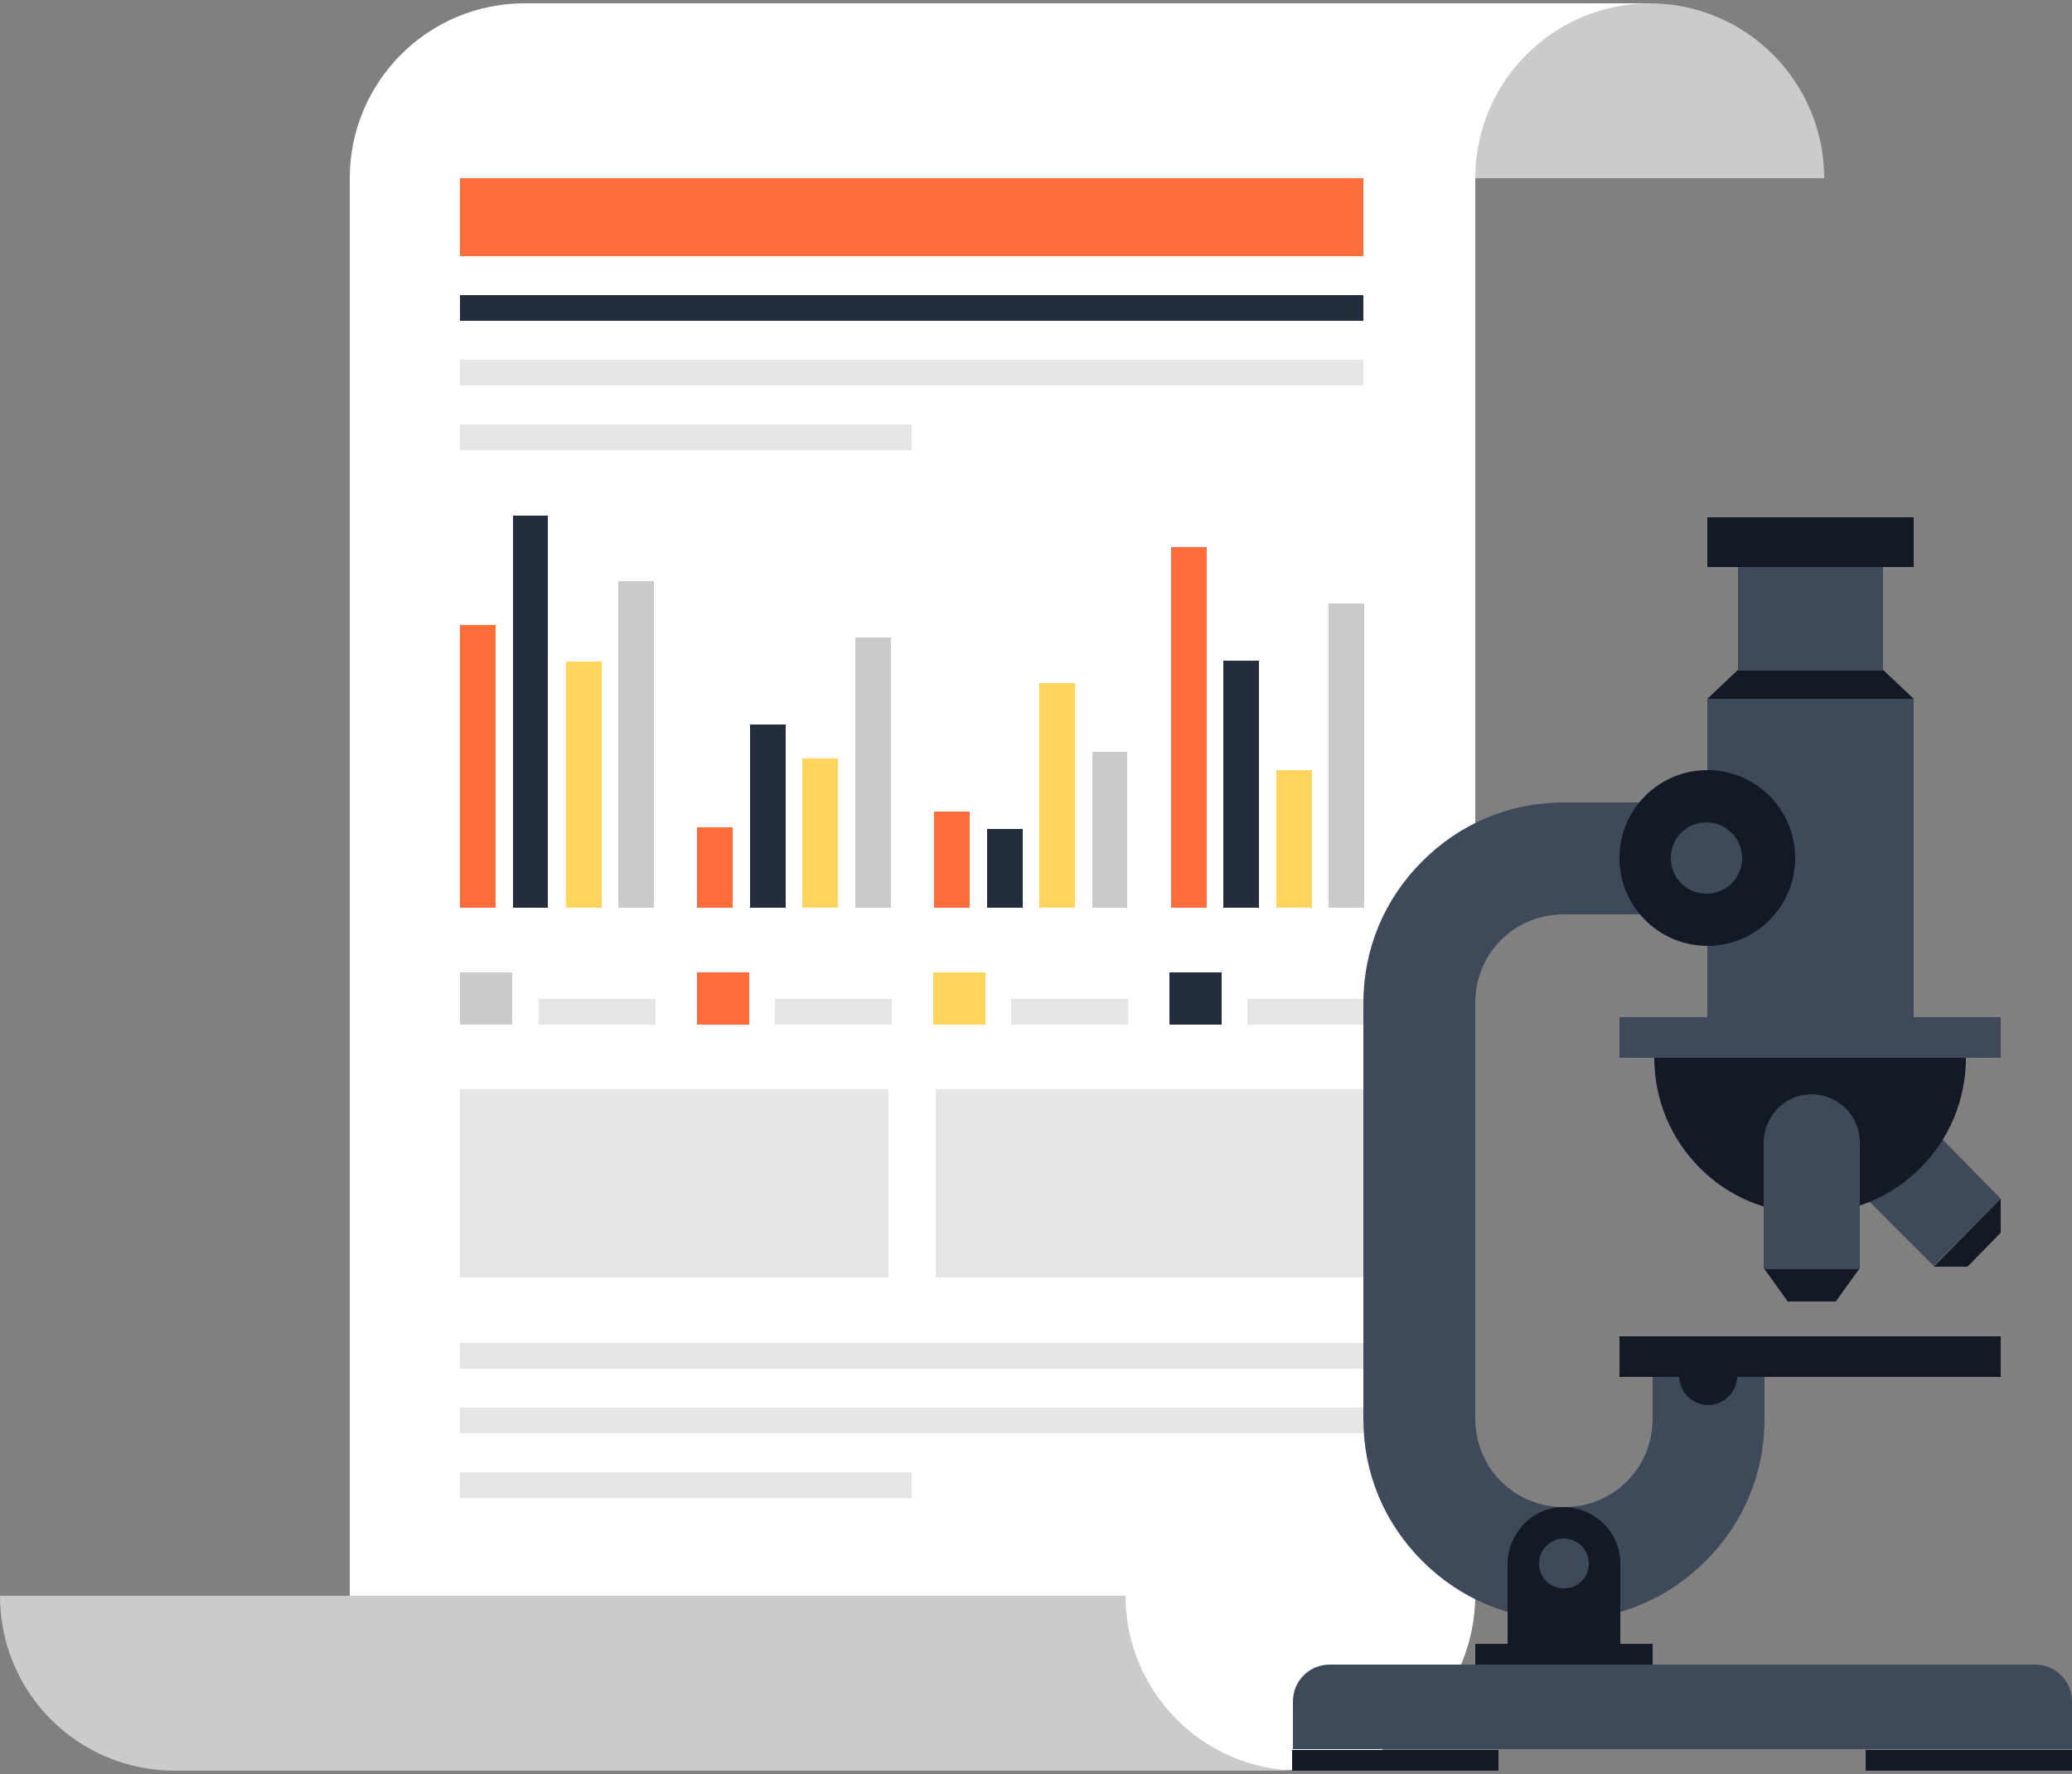 <svg width="250" height="214" viewBox="0 0 250 214" xmlns="http://www.w3.org/2000/svg"><rect x="0" y="0" width="250" height="214" fill="#808080" stroke="none"/><title>Slice 1</title><g fill="none" fill-rule="evenodd"><path d="M199 .4h-21v21.1h42.1C220.1 9.9 210.7.4 199 .4z" fill="#CCCBCA"/><path d="M199.1.4C187.5.4 178 9.8 178 21.5v170.9c0 11.7-9.4 21.1-21.1 21.1H42.2v-192C42.2 9.9 51.6.4 63.3.4h135.8z" fill="#FFF"/><path d="M135.8 192.5H0c0 11.7 9.4 21.1 21.1 21.1h135.8c-11.7 0-21.1-9.5-21.1-21.1z" fill="#CCCBCA"/><path fill="#FF6D3B" d="M55.5 75.4h4.3v34.1h-4.3z"/><path fill="#242D3C" d="M61.9 62.2h4.2v47.3h-4.2z"/><path fill="#FFD55C" d="M68.3 79.8h4.3v29.7h-4.3z"/><path fill="#CCCBCA" d="M74.6 70.1h4.3v39.4h-4.3z"/><path fill="#FF6D3B" d="M84.1 99.8h4.3v9.7h-4.3z"/><path fill="#242D3C" d="M90.5 87.4h4.3v22.1h-4.3z"/><path fill="#FFD55C" d="M96.8 91.5h4.3v18h-4.3z"/><path fill="#CCCBCA" d="M103.2 76.9h4.3v32.6h-4.3z"/><path fill="#FF6D3B" d="M112.7 97.9h4.3v11.6h-4.3z"/><path fill="#242D3C" d="M119.1 100h4.3v9.5h-4.3z"/><path fill="#FFD55C" d="M125.4 82.4h4.3v27.1h-4.3z"/><path fill="#CCCBCA" d="M131.8 90.7h4.2v18.8h-4.2z"/><path fill="#FF6D3B" d="M141.3 66h4.3v43.5h-4.3z"/><path fill="#242D3C" d="M147.6 79.7h4.3v29.8h-4.3z"/><path fill="#FFD55C" d="M154 92.9h4.3v16.6H154z"/><path fill="#CCCBCA" d="M160.3 72.8h4.3v36.7h-4.3z"/><path d="M55.5 162h109v3.1h-109zm0 7.8h109v3.1h-109zm0 7.8H110v3.1H55.5z" fill="#E6E5E5"/><path fill="#242D3C" d="M55.5 35.6h109v3.1h-109z"/><path fill="#FF6D3B" d="M55.5 21.5h109v9.4h-109z"/><path fill="#E6E5E5" d="M55.5 43.4h109v3.1h-109zm0 7.8H110v3.1H55.5zm0 80.2h51.7v22.7H55.5zm57.4 0h51.7v22.7h-51.7z"/><path fill="#CCCBCA" d="M55.5 117.3h6.3v6.3h-6.3z"/><path fill="#E6E5E5" d="M65 120.5h14.1v3.1H65z"/><path fill="#FF6D3B" d="M84.1 117.3h6.3v6.3h-6.3z"/><path fill="#E6E5E5" d="M93.5 120.5h14.1v3.1H93.5z"/><path fill="#FFD55C" d="M112.6 117.3h6.3v6.3h-6.3z"/><path fill="#E6E5E5" d="M122 120.5h14.1v3.1H122z"/><path fill="#242D3C" d="M141.1 117.3h6.3v6.3h-6.3z"/><path fill="#E6E5E5" d="M150.5 120.5h14.1v3.1h-14.1z"/><g><path d="M199.4 166v5.1c0 2.9-1.1 5.6-3.1 7.6s-4.7 3.1-7.6 3.1c-2.9 0-5.6-1.1-7.6-3.1s-3.1-4.7-3.1-7.6V121c0-2.9 1.1-5.6 3.1-7.6s4.7-3.1 7.6-3.1H206V96.8h-17.3c-6.5 0-12.5 2.5-17.1 7.1-4.6 4.6-7.1 10.6-7.1 17.1v50.2c0 6.5 2.5 12.5 7.1 17.1 4.6 4.6 10.6 7.1 17.1 7.1 6.5 0 12.5-2.5 17.1-7.1 4.6-4.6 7.1-10.6 7.1-17.1V166h-13.5z" fill="#3E4959"/><path fill="#3E4959" d="M206 84.3h24.9v38.4H206z"/><path d="M227.2 80.8h-17.5l-3.7 3.5h24.9l-3.7-3.5z" fill="#131A26"/><path fill="#3E4959" d="M209.7 68.4h17.5v12.5h-17.5z"/><path fill="#131A26" d="M206 62.4h24.9v6H206z"/><path d="M241.4 144.6l-8.1 8.1-10.8-10.8c-1-1-1.7-2.5-1.7-4.1 0-1.6.6-3 1.7-4.1 1-1 2.5-1.7 4.1-1.7 1.6 0 3 .6 4.1 1.7l10.7 10.9z" fill="#3E4959"/><path d="M241.4 148.7l-4 4.1h-4.1l8.1-8.2v4.1z" fill="#131A26"/><path fill="#3E4959" d="M195.4 122.7h46v4.9h-46z"/><path d="M199.6 127.6c0 10.4 8.4 18.8 18.8 18.8s18.8-8.4 18.8-18.8h-37.6z" fill="#131A26"/><path d="M224.3 153.1h-11.5v-15.3c0-1.5.6-2.9 1.7-4.1 1.1-1.1 2.6-1.7 4.1-1.7 1.5 0 2.9.6 4.1 1.7 1.1 1.1 1.7 2.6 1.7 4.1v15.3h-.1z" fill="#3E4959"/><path d="M221.5 157h-5.8l-2.8-3.9h11.4l-2.8 3.9z" fill="#131A26"/><g transform="translate(195 92)"><circle fill="#131A26" cx="11" cy="11.5" r="10.6"/><path d="M15.2 11.5c0 2.4-1.9 4.3-4.3 4.3s-4.3-1.9-4.3-4.3 1.9-4.3 4.3-4.3 4.3 2 4.3 4.3z" fill="#3E4959"/></g><g fill="#131A26"><path d="M195.4 161.2h46v4.9h-46z"/><path d="M209.6 166c0 1.9-1.6 3.5-3.5 3.5s-3.5-1.6-3.5-3.5 1.6-3.5 3.5-3.5c2 .1 3.5 1.6 3.5 3.5z"/></g><path d="M195.4 198.3h-13.5v-9.7c0-1.7.7-3.4 2-4.8 1.3-1.3 3-2 4.8-2 1.7 0 3.4.7 4.8 2 1.3 1.3 2 3 2 4.8v9.7h-.1z" fill="#131A26"/><path d="M191.7 188.6c0 1.7-1.3 3-3 3s-3-1.3-3-3c0-1.6 1.3-3 3-3 1.6 0 3 1.3 3 3z" fill="#3E4959"/><path fill="#131A26" d="M178 198.3h21.4v2.5H178z"/><path d="M160.5 200.8c-1.2 0-2.3.4-3.2 1.3-.9.9-1.3 2-1.3 3.2v5.7h94v-5.7c0-1.2-.4-2.3-1.3-3.2-.9-.9-2-1.3-3.2-1.3h-85z" fill="#3E4959"/><path fill="#131A26" d="M155.9 211.1h24.9v2.5h-24.9zm69.2 0H250v2.5h-24.9z"/></g></g></svg>